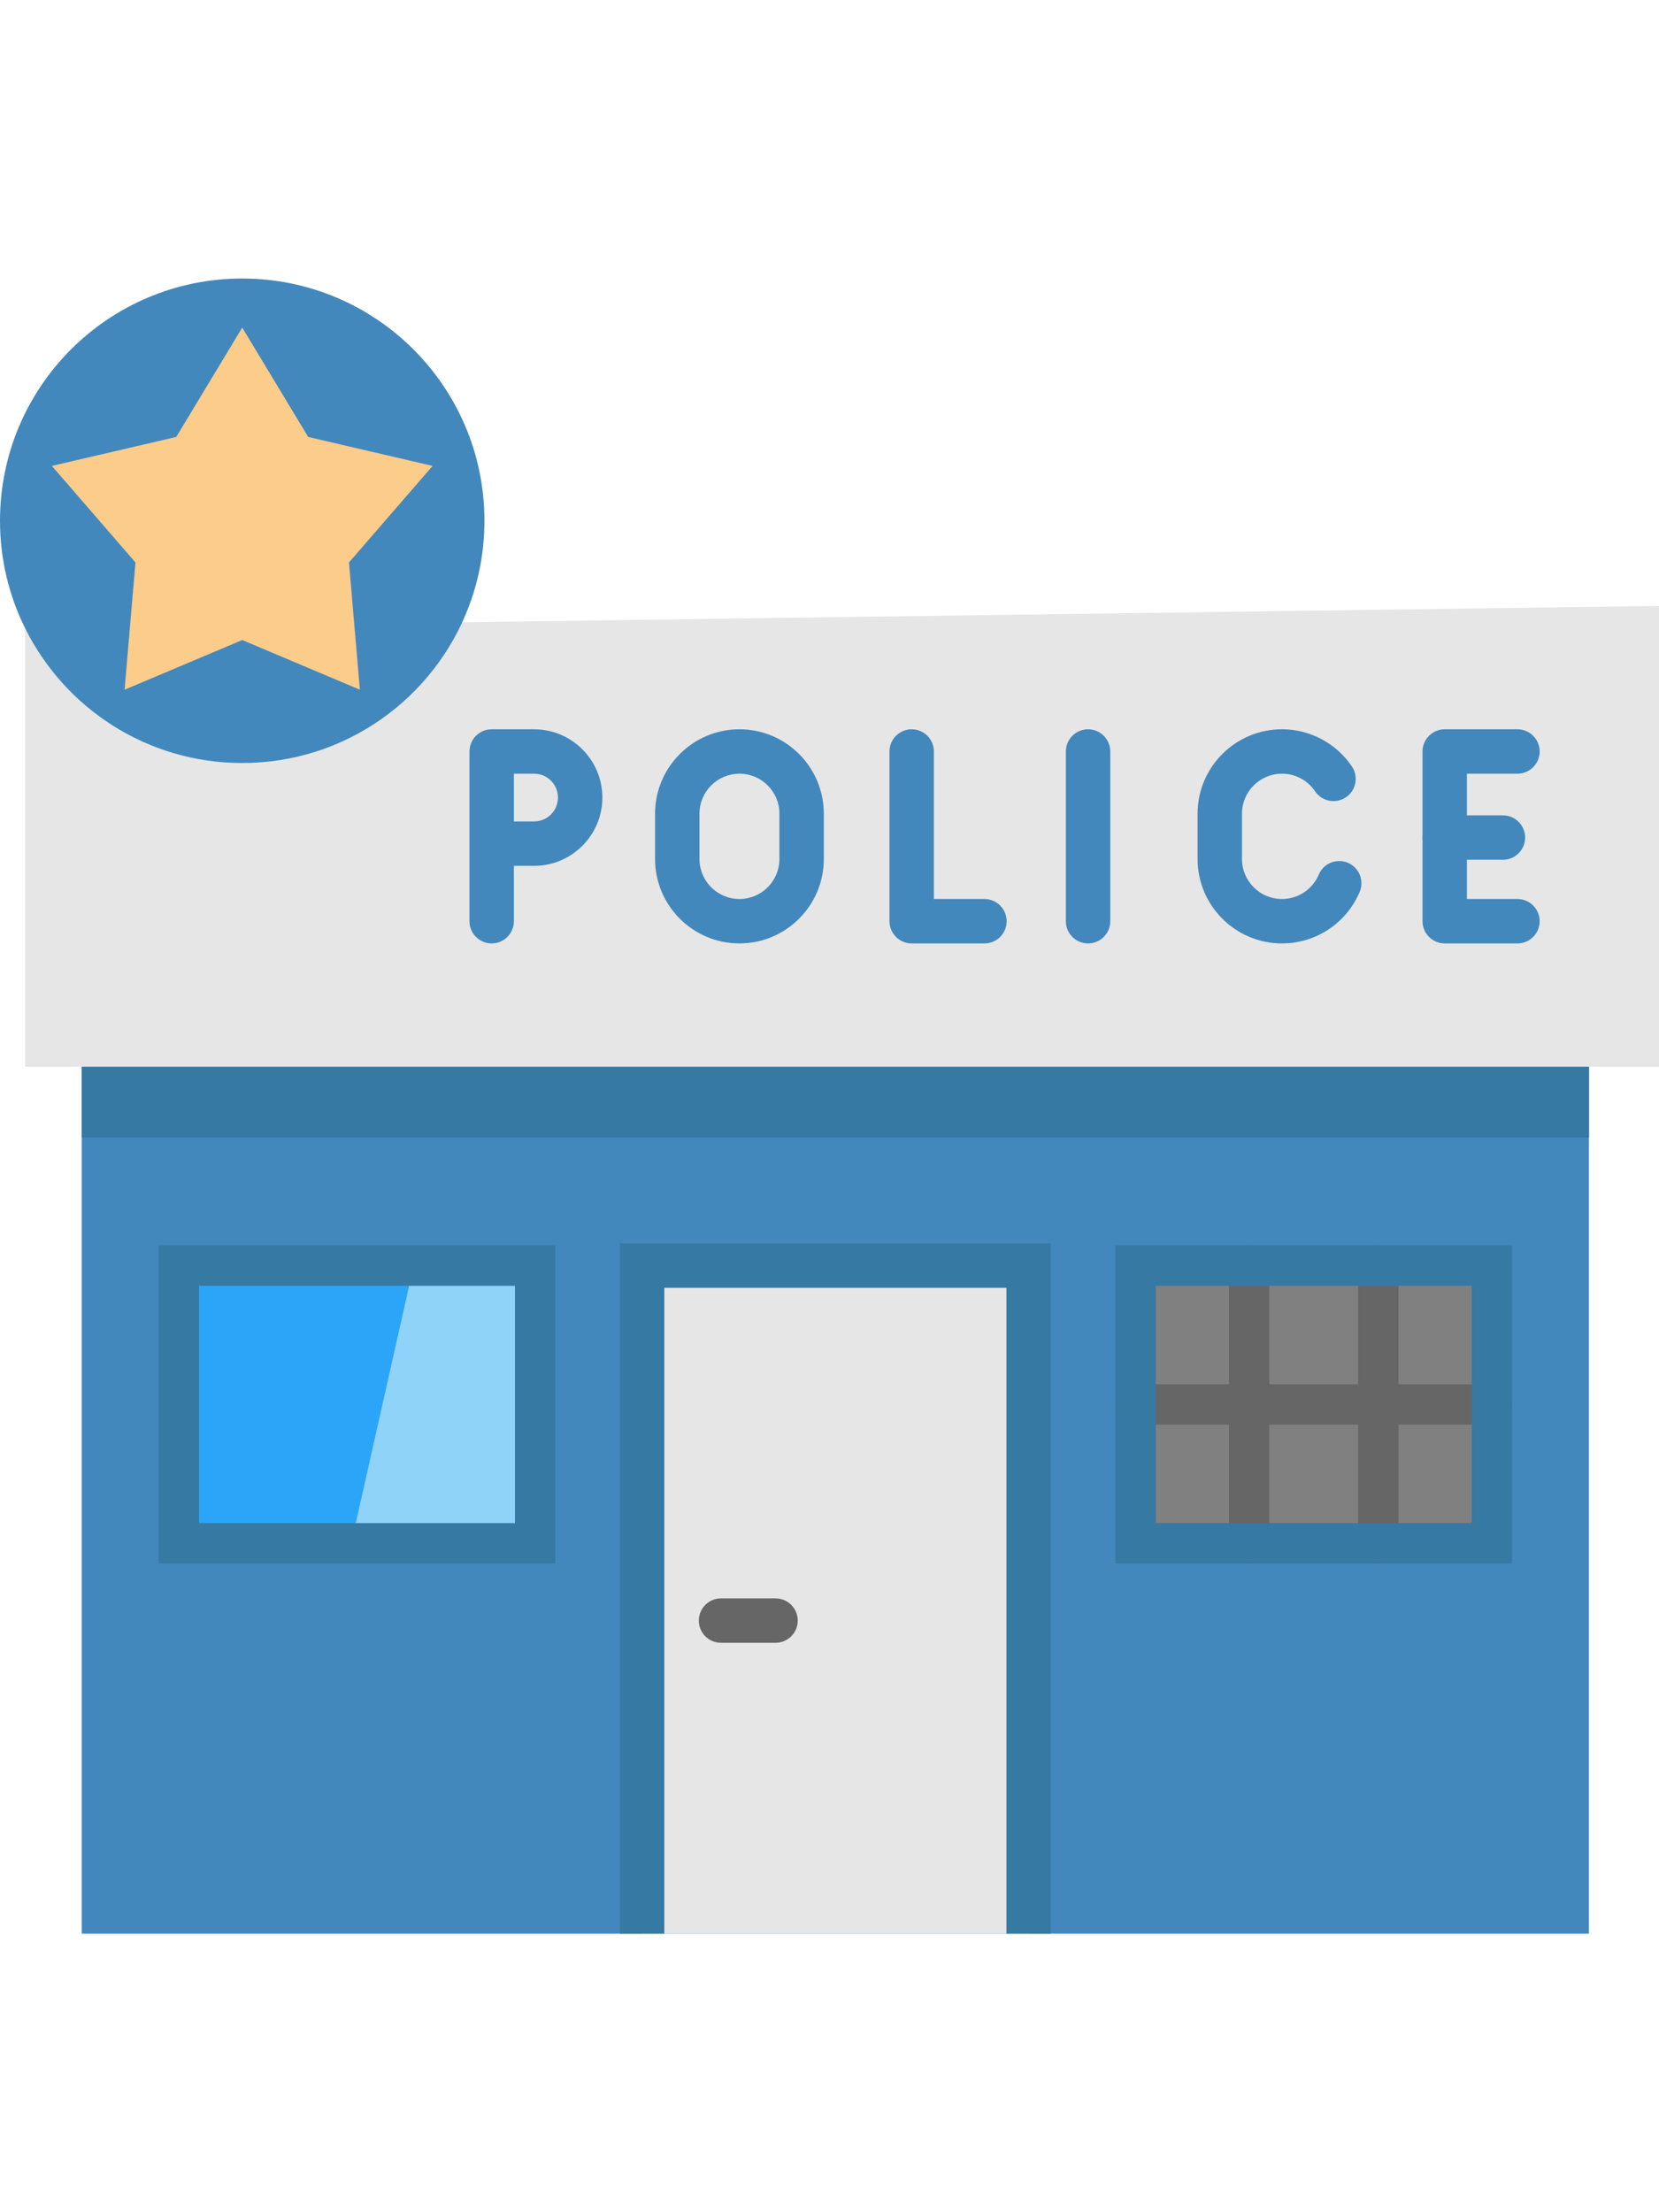 <?xml version="1.0" encoding="iso-8859-1"?>
<!-- Generator: Adobe Illustrator 19.0.0, SVG Export Plug-In . SVG Version: 6.00 Build 0)  -->
<svg xmlns="http://www.w3.org/2000/svg" xmlns:xlink="http://www.w3.org/1999/xlink" version="1.1" id="Layer_1" x="0px" y="0px" viewBox="0 0 410.95 410.95" style="enable-background:new 0 0 410.95 410.95;" xml:space="preserve" width="30" height="40">
<g>
	<rect x="20.25" y="195.744" style="fill:#4288BC;" width="373.35" height="214.71"/>
	<rect x="20.25" y="187.244" style="fill:#3679A3;" width="373.35" height="26"/>
	<rect x="281.287" y="244.983" style="fill:#808080;" width="88.269" height="68.773"/>
	<rect x="44.3" y="244.984" style="fill:#2BA5F7;" width="88.27" height="68.77"/>
	<polygon style="fill:#8FD3F9;" points="132.57,244.984 132.57,313.754 87,313.754 102.47,244.984  "/>
	<path style="fill:#3679A3;" d="M137.568,318.756H39.299v-78.772h98.269V318.756z M49.299,308.756h78.269v-58.772H49.299V308.756z"/>
	<rect x="159.055" y="244.983" style="fill:#E6E6E6;" width="95.744" height="165.472"/>
	<polygon style="fill:#3679A3;" points="260.299,410.456 249.299,410.456 249.299,250.483 164.555,250.483 164.555,410.456    153.555,410.456 153.555,239.483 260.299,239.483  "/>
	<path style="fill:#666666;" d="M192.107,338.405h-13.502c-3.038,0-5.5-2.462-5.5-5.5s2.462-5.5,5.5-5.5h13.502   c3.038,0,5.5,2.462,5.5,5.5S195.145,338.405,192.107,338.405z"/>
	<path style="fill:#666666;" d="M369.556,274.37h-23.135v-29.386c0-2.761-2.239-5-5-5s-5,2.239-5,5v29.386h-22v-29.386   c0-2.761-2.239-5-5-5s-5,2.239-5,5v29.386h-23.134c-2.761,0-5,2.239-5,5s2.239,5,5,5h23.134v29.386c0,2.761,2.239,5,5,5   s5-2.239,5-5V284.37h22v29.386c0,2.761,2.239,5,5,5s5-2.239,5-5V284.37h23.135c2.761,0,5-2.239,5-5S372.317,274.37,369.556,274.37z   "/>
	<path style="fill:#3679A3;" d="M374.556,318.756h-98.269v-78.772h98.269V318.756z M286.287,308.756h78.269v-58.772h-78.269V308.756   z"/>
	<polygon style="fill:#E6E6E6;" points="410.95,81.584 410.95,195.744 393.6,195.744 393.6,195.734 20.25,195.734 20.25,195.744    6.21,195.744 6.21,87.114 6.22,87.104  "/>
	<path style="fill:#4288BC;" d="M120,60.494c0,7.42-1.35,14.53-3.81,21.09c-8.54,22.74-30.47,38.91-56.19,38.91   c-23.58,0-43.98-13.6-53.78-33.39C2.24,79.084,0,70.054,0,60.494c0-33.14,26.86-60,60-60S120,27.354,120,60.494z"/>
	<g>
		<path style="fill:#4288BC;" d="M183.167,165.18c-11.525,0-20.901-9.376-20.901-20.901v-11.238    c0-11.525,9.376-20.901,20.901-20.901c11.524,0,20.9,9.376,20.9,20.901v11.238C204.068,155.804,194.692,165.18,183.167,165.18z     M183.167,123.141c-5.459,0-9.901,4.441-9.901,9.901v11.238c0,5.459,4.441,9.901,9.901,9.901c5.459,0,9.9-4.441,9.9-9.901v-11.238    C193.068,127.583,188.626,123.141,183.167,123.141z"/>
		<path style="fill:#4288BC;" d="M317.55,165.18c-11.525,0-20.901-9.376-20.901-20.901v-11.238c0-11.525,9.376-20.901,20.901-20.901    c6.954,0,13.432,3.443,17.328,9.211c1.7,2.517,1.038,5.936-1.479,7.636c-2.517,1.701-5.936,1.039-7.637-1.479    c-1.848-2.736-4.918-4.369-8.213-4.369c-5.459,0-9.901,4.441-9.901,9.901v11.238c0,5.459,4.441,9.901,9.901,9.901    c3.989,0,7.571-2.374,9.125-6.049c1.183-2.798,4.41-4.105,7.208-2.923c2.797,1.183,4.106,4.41,2.923,7.208    C333.526,160.17,325.968,165.18,317.55,165.18z"/>
		<g>
			<path style="fill:#4288BC;" d="M243.851,165.18h-18.017c-3.038,0-5.5-2.462-5.5-5.5v-42.039c0-3.038,2.462-5.5,5.5-5.5     s5.5,2.462,5.5,5.5v36.539h12.517c3.038,0,5.5,2.462,5.5,5.5S246.889,165.18,243.851,165.18z"/>
		</g>
		<g>
			<path style="fill:#4288BC;" d="M269.523,165.18c-3.038,0-5.5-2.462-5.5-5.5v-42.039c0-3.038,2.462-5.5,5.5-5.5s5.5,2.462,5.5,5.5     v42.039C275.023,162.718,272.561,165.18,269.523,165.18z"/>
		</g>
		<g>
			<path style="fill:#4288BC;" d="M375.889,165.18h-18.017c-3.038,0-5.5-2.462-5.5-5.5v-42.039c0-3.038,2.462-5.5,5.5-5.5h18.017     c3.038,0,5.5,2.462,5.5,5.5s-2.462,5.5-5.5,5.5h-12.517v31.039h12.517c3.038,0,5.5,2.462,5.5,5.5S378.927,165.18,375.889,165.18z     "/>
			<path style="fill:#4288BC;" d="M372.286,144.461h-14.414c-3.038,0-5.5-2.462-5.5-5.5s2.462-5.5,5.5-5.5h14.414     c3.038,0,5.5,2.462,5.5,5.5S375.324,144.461,372.286,144.461z"/>
		</g>
		<g>
			<path style="fill:#4288BC;" d="M121.793,165.18c-3.038,0-5.5-2.462-5.5-5.5v-42.039c0-3.038,2.462-5.5,5.5-5.5h10.51     c9.324,0,16.91,7.586,16.91,16.91s-7.586,16.911-16.91,16.911h-5.01v13.718C127.293,162.718,124.831,165.18,121.793,165.18z      M127.293,134.962h5.01c3.259,0,5.91-2.651,5.91-5.91c0-3.259-2.651-5.911-5.91-5.911h-5.01V134.962z"/>
		</g>
	</g>
	<polygon style="fill:#FCCC8B;" points="60.001,12.649 76.346,39.733 107.156,46.909 86.447,70.823 89.144,102.342 60.001,90.037    30.858,102.342 33.555,70.823 12.847,46.909 43.657,39.733  "/>
</g>















</svg>

